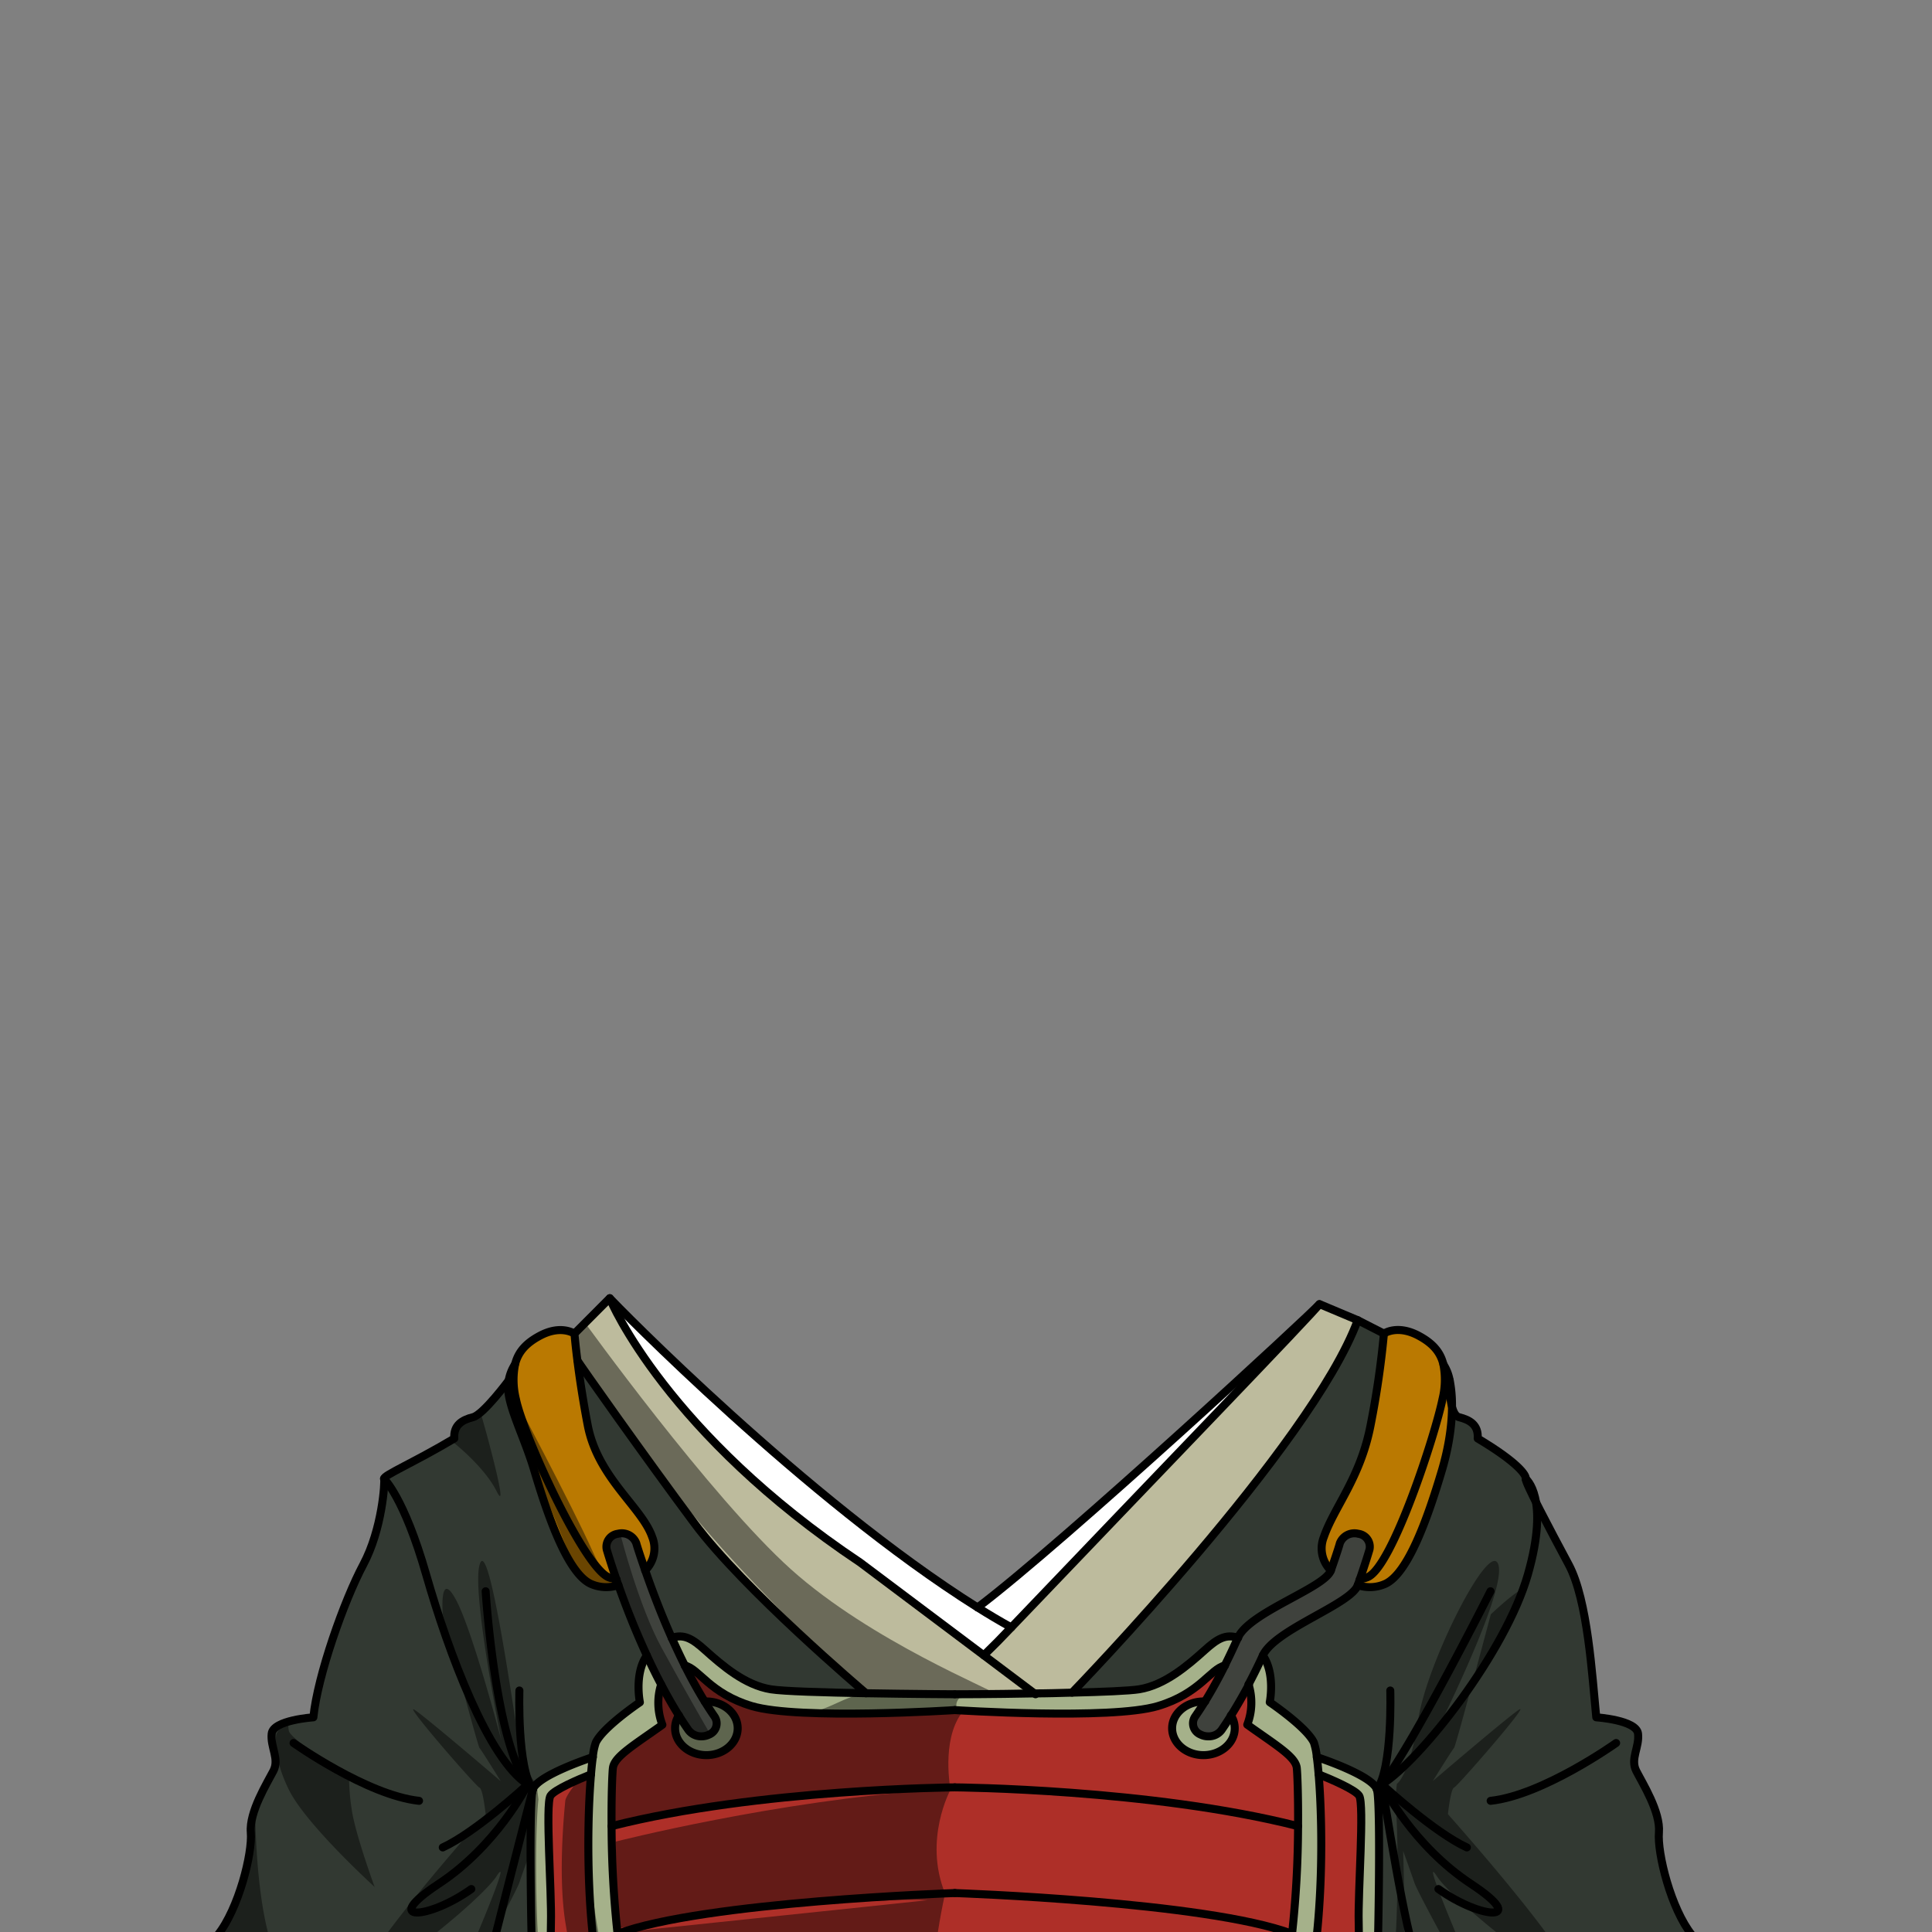 <svg xmlns="http://www.w3.org/2000/svg" viewBox="0 0 432 432">
  <rect x="0" y="0" width="432" height="432" fill="#808080" stroke="none"/>
  <defs>
    <style>.BUNTAI_OTTER_OUTFIT_BUNTAI_OTTER_OUTFIT_2_cls-1{isolation:isolate;}.BUNTAI_OTTER_OUTFIT_BUNTAI_OTTER_OUTFIT_2_cls-2{fill:#ae2f28;}.BUNTAI_OTTER_OUTFIT_BUNTAI_OTTER_OUTFIT_2_cls-3{fill:#a5b18a;}.BUNTAI_OTTER_OUTFIT_BUNTAI_OTTER_OUTFIT_2_cls-4{fill:#3f423d;}.BUNTAI_OTTER_OUTFIT_BUNTAI_OTTER_OUTFIT_2_cls-5{fill:#323932;}.BUNTAI_OTTER_OUTFIT_BUNTAI_OTTER_OUTFIT_2_cls-6{fill:#ba7901;}.BUNTAI_OTTER_OUTFIT_BUNTAI_OTTER_OUTFIT_2_cls-7{fill:#fff;}.BUNTAI_OTTER_OUTFIT_BUNTAI_OTTER_OUTFIT_2_cls-8{fill:#bdbb9d;}.BUNTAI_OTTER_OUTFIT_BUNTAI_OTTER_OUTFIT_2_cls-9{fill:none;stroke:#000;stroke-linecap:round;stroke-linejoin:round;stroke-width:1.79px;}.BUNTAI_OTTER_OUTFIT_BUNTAI_OTTER_OUTFIT_2_cls-10{opacity:0.43;mix-blend-mode:multiply;}</style>
  </defs>
  <g class="BUNTAI_OTTER_OUTFIT_BUNTAI_OTTER_OUTFIT_2_cls-1">
    <g id="outfit">
      <path class="BUNTAI_OTTER_OUTFIT_BUNTAI_OTTER_OUTFIT_2_cls-2" d="M303.91,401.53c1.2,1.87-.29,21.67-.1,28.39s-.3,20.73-3.57,22.51c-2.15,1.17-6.71.41-9.61-.25,5.45-16.28,5.29-42.7,4.23-55.43C297.74,397.9,303.05,400.18,303.91,401.53Z" />
      <path class="BUNTAI_OTTER_OUTFIT_BUNTAI_OTTER_OUTFIT_2_cls-2" d="M288.91,432.41c-1.08,9.27-2.93,18.06-6.07,23.34v.76H144.17v-.76c-3.15-5.28-5-14.07-6.08-23.34,19.08-7.2,75.41-9.12,75.41-9.12S269.84,425.21,288.91,432.41Z" />
      <path class="BUNTAI_OTTER_OUTFIT_BUNTAI_OTTER_OUTFIT_2_cls-2" d="M151.78,383.57a5.21,5.21,0,0,0-.86,2.89c0,3.32,3.15,6,7,6s7-2.7,7-6-3.14-6-7-6a2.36,2.36,0,0,0-.38,0c-1.6-2.58-3.08-5.3-4.46-8.05,3.27.76,5.58,6.26,15,9.08,10.59,3.17,45.4.9,45.4.9s34.82,2.27,45.41-.9c9.4-2.82,11.71-8.32,15-9.08-1.37,2.75-2.86,5.47-4.45,8.05a2.48,2.48,0,0,0-.39,0c-3.88,0-7,2.7-7,6s3.15,6,7,6,7-2.7,7-6a5.19,5.19,0,0,0-.87-2.88c1.4-2.24,2.73-4.57,4-6.93a13.7,13.7,0,0,1-.29,9c6.42,4.59,10.66,7.08,11.06,9.57.12.82.36,6,.3,13.09-32.71-8.34-76.75-8.67-76.75-8.67s-44,.33-76.75,8.67c-.06-7.11.18-12.27.31-13.09.39-2.49,4.63-5,11.05-9.57a13.67,13.67,0,0,1-.28-9C149.07,379,150.38,381.33,151.78,383.57Z" />
      <path class="BUNTAI_OTTER_OUTFIT_BUNTAI_OTTER_OUTFIT_2_cls-2" d="M290.25,408.33a228.15,228.15,0,0,1-1.34,24.08c-19.07-7.2-75.41-9.12-75.41-9.12s-56.33,1.92-75.41,9.12a228.15,228.15,0,0,1-1.34-24.08c32.71-8.34,76.75-8.67,76.75-8.67S257.54,400,290.25,408.33Z" />
      <path class="BUNTAI_OTTER_OUTFIT_BUNTAI_OTTER_OUTFIT_2_cls-2" d="M132.15,396.75c-1.07,12.73-1.23,39.15,4.22,55.43-2.89.66-7.46,1.42-9.61.25-3.27-1.78-3.77-15.8-3.57-22.51s-1.29-26.52-.1-28.39C124,400.18,129.26,397.9,132.15,396.75Z" />
      <path class="BUNTAI_OTTER_OUTFIT_BUNTAI_OTTER_OUTFIT_2_cls-3" d="M275.22,383.58a5.19,5.19,0,0,1,.87,2.88c0,3.32-3.15,6-7,6s-7-2.7-7-6,3.15-6,7-6a2.48,2.48,0,0,1,.39,0q-1.08,1.74-2.22,3.39a2.7,2.7,0,0,0,1.21,4,3.72,3.72,0,0,0,1.72.41,3.57,3.57,0,0,0,3-1.43C273.82,385.77,274.54,384.68,275.22,383.58Z" />
      <path class="BUNTAI_OTTER_OUTFIT_BUNTAI_OTTER_OUTFIT_2_cls-3" d="M158,380.43c3.89,0,7,2.7,7,6s-3.14,6-7,6-7-2.7-7-6a5.21,5.21,0,0,1,.86-2.89c.69,1.11,1.41,2.2,2.14,3.25a3.54,3.54,0,0,0,2.93,1.43,3.83,3.83,0,0,0,1.74-.41,2.7,2.7,0,0,0,1.19-4c-.76-1.1-1.5-2.23-2.21-3.39A2.36,2.36,0,0,1,158,380.43Z" />
      <path class="BUNTAI_OTTER_OUTFIT_BUNTAI_OTTER_OUTFIT_2_cls-3" d="M307.89,400.17c-1-3.23-13.44-7.28-13.44-7.28a14.35,14.35,0,0,0-.66-3.25c-1.66-3.47-9.86-9-9.86-9s1.3-6.34-1.55-10.47c-1,2.15-2.06,4.33-3.2,6.48h0a13.7,13.7,0,0,1-.29,9c6.42,4.59,10.66,7.08,11.06,9.57.12.82.36,6,.3,13.09a228.15,228.15,0,0,1-1.34,24.08c-1.08,9.27-2.93,18.06-6.07,23.34v.76h6.09c.11-.25.22-.51.34-.77,3.45.89,10.13,2.45,12.65,1.71a5.38,5.38,0,0,0,2.53-1.7c1.88-2.12,2.95-5.7,3.23-8.84C308.08,442.57,308.88,403.4,307.89,400.17Zm-4.08,29.75c.2,6.71-.3,20.73-3.57,22.51-2.15,1.17-6.71.41-9.61-.25,5.45-16.28,5.29-42.7,4.23-55.43,2.88,1.15,8.19,3.43,9.05,4.78C305.11,403.4,303.62,423.2,303.81,429.92Z" />
      <path class="BUNTAI_OTTER_OUTFIT_BUNTAI_OTTER_OUTFIT_2_cls-3" d="M269.36,369c-3.84,3.45-8.93,7.84-14.69,8.77-2.09.34-8.13.59-15,.75-2.74.07-5.63.13-8.45.17-9.3.15-17.76.19-17.76.19s-9.76,0-19.86-.23c-9.15-.16-18.58-.43-21.3-.88-5.76-.93-10.85-5.32-14.7-8.77-2.77-2.5-4.68-3.67-7.46-2.73.91,2,1.89,4.11,2.92,6.17h0c3.27.76,5.58,6.26,15,9.08,10.59,3.17,45.4.9,45.4.9s34.82,2.27,45.41-.9c9.4-2.82,11.71-8.32,15-9.08h0c1-2.06,2-4.14,2.92-6.17C274,365.29,272.13,366.46,269.36,369Z" />
      <path class="BUNTAI_OTTER_OUTFIT_BUNTAI_OTTER_OUTFIT_2_cls-3" d="M148.11,385.67a13.67,13.67,0,0,1-.28-9c-1.14-2.15-2.21-4.34-3.2-6.49-2.86,4.13-1.55,10.48-1.55,10.48s-8.21,5.54-9.86,9a13.27,13.27,0,0,0-.66,3.25s-12.45,4.05-13.45,7.28c0,.07,0,.16-.06.26-.89,4.68-.12,42.24.27,46.48.28,3.14,1.35,6.72,3.24,8.84a5.3,5.3,0,0,0,2.52,1.7c2.52.74,9.2-.82,12.66-1.71.11.26.23.52.34.77h6.09v-.76c-3.15-5.28-5-14.07-6.08-23.34a228.15,228.15,0,0,1-1.34-24.08c-.06-7.11.18-12.27.31-13.09C137.45,392.75,141.69,390.26,148.11,385.67Zm-21.35,66.76c-3.27-1.78-3.77-15.8-3.57-22.51s-1.29-26.52-.1-28.39c.87-1.35,6.17-3.63,9.06-4.78-1.07,12.73-1.23,39.15,4.22,55.43C133.48,452.84,128.91,453.6,126.76,452.43Z" />
      <path class="BUNTAI_OTTER_OUTFIT_BUNTAI_OTTER_OUTFIT_2_cls-4" d="M304.06,353.14l-.46,1.3c-1.51,4.28-18.53,9.88-21.22,15.72-1,2.15-2.06,4.33-3.2,6.48h0c-1.23,2.36-2.56,4.69-4,6.93-.68,1.1-1.4,2.19-2.12,3.24a3.57,3.57,0,0,1-3,1.43,3.72,3.72,0,0,1-1.72-.41,2.7,2.7,0,0,1-1.21-4q1.14-1.65,2.22-3.39c1.59-2.58,3.08-5.3,4.45-8.05h0c1-2.06,2-4.14,2.92-6.17,2.56-5.75,19.44-11.17,20.8-15.08,1.26-3.65,1.95-6,2-6.06a3.49,3.49,0,0,1,4.14-2.13,2.92,2.92,0,0,1,2.49,3.53C306.13,346.8,305.38,349.33,304.06,353.14Z" />
      <path class="BUNTAI_OTTER_OUTFIT_BUNTAI_OTTER_OUTFIT_2_cls-4" d="M159.78,383.84a2.7,2.7,0,0,1-1.19,4,3.83,3.83,0,0,1-1.74.41,3.54,3.54,0,0,1-2.93-1.43c-.73-1.05-1.45-2.14-2.14-3.25-1.4-2.24-2.71-4.57-3.95-6.93-1.14-2.15-2.21-4.34-3.2-6.49-2.69-5.84-4.84-11.43-6.35-15.71-.17-.45-.32-.88-.45-1.3h0c-1.32-3.81-2.06-6.33-2.15-6.64a2.92,2.92,0,0,1,2.48-3.54,3.47,3.47,0,0,1,4.13,2.13c0,.07.72,2.41,2,6.06,1.35,3.91,3.36,9.33,5.92,15.08.91,2,1.89,4.11,2.92,6.17h0c1.38,2.75,2.86,5.47,4.46,8.05C158.28,381.61,159,382.74,159.78,383.84Z" />
      <path class="BUNTAI_OTTER_OUTFIT_BUNTAI_OTTER_OUTFIT_2_cls-5" d="M307.68,446.91c.4-4.34,1.2-43.51.21-46.74A8.51,8.51,0,0,0,309,399h0c.13.76,5.53,35.21,7.83,38.8s1.68,18,1.68,18H304.45C306.33,453.63,307.4,450.05,307.68,446.91Z" />
      <path class="BUNTAI_OTTER_OUTFIT_BUNTAI_OTTER_OUTFIT_2_cls-5" d="M122.56,455.75H107.22c.32-3,1.54-14.35,2.17-17.28.69-3.22,8.84-34.85,9.66-38-.89,4.68-.12,42.24.27,46.48C119.6,450.05,120.67,453.63,122.56,455.75Z" />
      <path class="BUNTAI_OTTER_OUTFIT_BUNTAI_OTTER_OUTFIT_2_cls-5" d="M316.82,437.79c-2.3-3.59-7.7-38-7.83-38.8h0c8.84-5.6,27.68-29.57,32.64-46.9s-.48-21.42-.48-21.42c-.2.76,5.35,11.22,9.62,19.2S356,374.68,356.93,384c0,0,9,.59,9.34,3.65s-1.78,5.61-.4,8.33,5.46,9.18,5.07,13.77,2.67,17.08,7.44,23,3.77,9.68,3.77,9.68L381,449l2.51,6.74h-65S319.14,441.41,316.82,437.79Z" />
      <path class="BUNTAI_OTTER_OUTFIT_BUNTAI_OTTER_OUTFIT_2_cls-5" d="M303.59,295.19l5.87,3a203.88,203.88,0,0,1-3,20.56c-2.28,11.73-8.15,18.27-10.43,24.91a6.87,6.87,0,0,0,1.57,7.48c-1.36,3.91-18.24,9.33-20.8,15.08-2.78-.94-4.69.23-7.46,2.73-3.84,3.45-8.93,7.84-14.69,8.77-2.09.34-8.13.59-15,.75C239.71,378.48,293.3,323.21,303.59,295.19Z" />
      <path class="BUNTAI_OTTER_OUTFIT_BUNTAI_OTTER_OUTFIT_2_cls-5" d="M309,399a8.51,8.51,0,0,1-1.1,1.19c-1-3.23-13.44-7.28-13.44-7.28a14.35,14.35,0,0,0-.66-3.25c-1.66-3.47-9.86-9-9.86-9s1.3-6.34-1.55-10.47c2.69-5.84,19.71-11.44,21.22-15.72a8.43,8.43,0,0,0,6.26-.33c4.89-2.37,9.19-13.94,12.56-25.32,2.5-8.42,2.69-15.69,1.74-20.13,0,0-.29,7.64,2.09,8.23s4.37,1.7,4.17,4.76c9,5.36,10.93,8.24,10.73,9,0,0,5.45,4.08.48,21.42S317.83,393.38,309,399Z" />
      <path class="BUNTAI_OTTER_OUTFIT_BUNTAI_OTTER_OUTFIT_2_cls-5" d="M119.05,400.43c-.82,3.19-9,34.82-9.66,38-.63,2.93-1.85,14.24-2.17,17.28H43.53L46,449l-1.19-6.52s-1-3.74,3.77-9.68,7.85-18.44,7.46-23,3.67-11,5.05-13.77-.69-5.27-.38-8.33S70.07,384,70.07,384c.9-9.35,6.86-26.18,11.13-34.17s4.86-18.44,4.66-19.2c0,0,4.46,4.08,9.43,21.42S109.17,393.38,118,399a8.51,8.51,0,0,0,1.1,1.19C119.09,400.24,119.07,400.33,119.05,400.43Z" />
      <path class="BUNTAI_OTTER_OUTFIT_BUNTAI_OTTER_OUTFIT_2_cls-5" d="M155.26,340.57c11,14.77,37.7,37.46,38.38,38-9.15-.16-18.58-.43-21.3-.88-5.76-.93-10.85-5.32-14.7-8.77-2.77-2.5-4.68-3.67-7.46-2.73-2.56-5.75-4.57-11.17-5.92-15.08a6.88,6.88,0,0,0,1.57-7.48c-2.29-6.64-12.11-13.18-14.4-24.91-1.12-5.82-1.87-10.94-2.33-14.61C129.43,304.8,144.31,325.85,155.26,340.57Z" />
      <path class="BUNTAI_OTTER_OUTFIT_BUNTAI_OTTER_OUTFIT_2_cls-5" d="M118,399c-8.84-5.6-17.76-29.57-22.72-46.9s-9.43-21.42-9.43-21.42c-.2-.77,6.66-3.65,15.69-9-.21-3.06,1.78-4.16,4.17-4.76s8-8.23,8-8.23c-1,4.44,3.21,11.71,5.71,20.13,3.37,11.38,7.67,22.95,12.55,25.32a8.46,8.46,0,0,0,6.27.33c1.51,4.28,3.66,9.87,6.35,15.71-2.86,4.13-1.55,10.48-1.55,10.48s-8.21,5.54-9.86,9a13.27,13.27,0,0,0-.66,3.25s-12.45,4.05-13.45,7.28A8.51,8.51,0,0,1,118,399Z" />
      <path class="BUNTAI_OTTER_OUTFIT_BUNTAI_OTTER_OUTFIT_2_cls-6" d="M322.77,305.1a9.54,9.54,0,0,1,1.39,3.56c.95,4.44.76,11.71-1.74,20.13-3.37,11.38-7.67,22.95-12.56,25.32a8.43,8.43,0,0,1-6.26.33l.46-1.3a8.21,8.21,0,0,0,1.71-.47c5.57-2.21,15.2-32,16.79-39.85a17.89,17.89,0,0,0,.2-7.72Z" />
      <path class="BUNTAI_OTTER_OUTFIT_BUNTAI_OTTER_OUTFIT_2_cls-6" d="M322.76,305.1a17.89,17.89,0,0,1-.2,7.72c-1.59,7.89-11.22,37.64-16.79,39.85a8.21,8.21,0,0,1-1.71.47c1.32-3.81,2.07-6.34,2.16-6.65a2.92,2.92,0,0,0-2.49-3.53,3.49,3.49,0,0,0-4.14,2.13c0,.07-.71,2.41-2,6.06a6.87,6.87,0,0,1-1.57-7.48c2.28-6.64,8.15-13.18,10.43-24.91a203.88,203.88,0,0,0,3-20.56s3-2.13,7.84.51C320.18,300.27,322.06,302.17,322.76,305.1Z" />
      <path class="BUNTAI_OTTER_OUTFIT_BUNTAI_OTTER_OUTFIT_2_cls-6" d="M136.1,352.67c-5.57-2.21-19.16-32-20.75-39.85a17.89,17.89,0,0,1-.2-7.72c.7-2.93,2.58-4.83,5.46-6.39,4.87-2.64,7.84-.51,7.84-.51s.17,2.23.64,5.93v0c.46,3.67,1.21,8.79,2.33,14.61,2.29,11.73,12.11,18.27,14.4,24.91a6.88,6.88,0,0,1-1.57,7.48c-1.26-3.65-1.95-6-2-6.06a3.47,3.47,0,0,0-4.13-2.13,2.92,2.92,0,0,0-2.48,3.54c.09.31.83,2.83,2.15,6.64A8.47,8.47,0,0,1,136.1,352.67Z" />
      <path class="BUNTAI_OTTER_OUTFIT_BUNTAI_OTTER_OUTFIT_2_cls-6" d="M138.28,354.44a8.46,8.46,0,0,1-6.27-.33c-4.88-2.37-9.18-13.94-12.55-25.32-2.5-8.42-6.66-15.69-5.71-20.13a9.54,9.54,0,0,1,1.39-3.56h0a17.89,17.89,0,0,0,.2,7.72c1.59,7.89,15.18,37.64,20.75,39.85a8.47,8.47,0,0,0,1.72.47h0C138,353.56,138.11,354,138.28,354.44Z" />
      <path class="BUNTAI_OTTER_OUTFIT_BUNTAI_OTTER_OUTFIT_2_cls-7" d="M218.6,359.44c-38.34-24.08-81.23-68-82.24-69.15.27.93,13,30.42,56,59.12L220,370.15q3.14-3.06,6.17-6.26c30.22-31.65,68.05-70.83,68.88-72.26C293.73,293.26,238,344.77,218.6,359.44Z" />
      <path class="BUNTAI_OTTER_OUTFIT_BUNTAI_OTTER_OUTFIT_2_cls-8" d="M295,291.59l0,0c-.83,1.43-38.66,40.61-68.88,72.26q-3,3.19-6.17,6.26l-27.64-20.74c-43-28.7-55.69-58.19-56-59.12v0l-7.9,7.93s.17,2.23.64,5.93v0c.33.65,15.21,21.7,26.16,36.42s37.7,37.46,38.38,38c10.1.18,19.86.23,19.86.23s8.46,0,17.76-.19c2.82,0,5.71-.1,8.45-.17,0,0,53.59-55.27,63.88-83.29Z" />
      <path class="BUNTAI_OTTER_OUTFIT_BUNTAI_OTTER_OUTFIT_2_cls-9" d="M309,399c.13.76,5.53,35.21,7.83,38.8s1.68,18,1.68,18" />
      <path class="BUNTAI_OTTER_OUTFIT_BUNTAI_OTTER_OUTFIT_2_cls-9" d="M107.22,455.75c.32-3,1.54-14.35,2.17-17.28.69-3.22,8.84-34.85,9.66-38" />
      <path class="BUNTAI_OTTER_OUTFIT_BUNTAI_OTTER_OUTFIT_2_cls-9" d="M295,291.63c-1.28,1.63-57,53.14-76.41,67.81" />
      <path class="BUNTAI_OTTER_OUTFIT_BUNTAI_OTTER_OUTFIT_2_cls-9" d="M136.36,290.29c1,1.14,43.9,45.07,82.24,69.15,2.51,1.58,5,3.06,7.53,4.45" />
      <path class="BUNTAI_OTTER_OUTFIT_BUNTAI_OTTER_OUTFIT_2_cls-9" d="M239.71,378.48s53.59-55.27,63.88-83.29" />
      <path class="BUNTAI_OTTER_OUTFIT_BUNTAI_OTTER_OUTFIT_2_cls-9" d="M309.46,298.2l-5.87-3-8.55-3.6,0,0c-.83,1.43-38.66,40.61-68.88,72.26q-3,3.19-6.17,6.26" />
      <path class="BUNTAI_OTTER_OUTFIT_BUNTAI_OTTER_OUTFIT_2_cls-9" d="M193.65,378.62h0c-.68-.58-27.41-23.27-38.38-38s-25.83-35.77-26.16-36.42" />
      <path class="BUNTAI_OTTER_OUTFIT_BUNTAI_OTTER_OUTFIT_2_cls-9" d="M128.45,298.2l7.9-7.93v0c.27.93,13,30.42,56,59.12L220,370.15l11.3,8.5.25.19" />
      <path class="BUNTAI_OTTER_OUTFIT_BUNTAI_OTTER_OUTFIT_2_cls-9" d="M213.5,423.29s56.34,1.92,75.41,9.12" />
      <path class="BUNTAI_OTTER_OUTFIT_BUNTAI_OTTER_OUTFIT_2_cls-9" d="M213.5,399.66s44,.33,76.75,8.67h0" />
      <path class="BUNTAI_OTTER_OUTFIT_BUNTAI_OTTER_OUTFIT_2_cls-9" d="M275.22,383.57h0a5.19,5.19,0,0,1,.87,2.88c0,3.32-3.15,6-7,6s-7-2.7-7-6,3.15-6,7-6a2.48,2.48,0,0,1,.39,0" />
      <path class="BUNTAI_OTTER_OUTFIT_BUNTAI_OTTER_OUTFIT_2_cls-9" d="M273.89,372.4c-1.37,2.75-2.86,5.47-4.45,8.05q-1.08,1.74-2.22,3.39a2.7,2.7,0,0,0,1.21,4,3.72,3.72,0,0,0,1.72.41,3.57,3.57,0,0,0,3-1.43c.72-1.05,1.44-2.14,2.12-3.24,1.4-2.24,2.73-4.57,4-6.93" />
      <path class="BUNTAI_OTTER_OUTFIT_BUNTAI_OTTER_OUTFIT_2_cls-9" d="M279.18,376.64c1.14-2.15,2.21-4.33,3.2-6.48,2.69-5.84,19.71-11.44,21.22-15.72l.46-1.3c1.32-3.81,2.07-6.34,2.16-6.65a2.92,2.92,0,0,0-2.49-3.53,3.49,3.49,0,0,0-4.14,2.13c0,.07-.71,2.41-2,6.06-1.36,3.91-18.24,9.33-20.8,15.08-.9,2-1.88,4.11-2.92,6.17" />
      <path class="BUNTAI_OTTER_OUTFIT_BUNTAI_OTTER_OUTFIT_2_cls-9" d="M341.15,330.66s5.45,4.08.48,21.42S317.83,393.38,309,399" />
      <path class="BUNTAI_OTTER_OUTFIT_BUNTAI_OTTER_OUTFIT_2_cls-9" d="M309,399c.48.44,11.75,10.77,19,14.09" />
      <path class="BUNTAI_OTTER_OUTFIT_BUNTAI_OTTER_OUTFIT_2_cls-9" d="M309,399h0c.21.41,6.9,13.67,19.93,22.25,13.24,8.73,2.2,7.94-7.3,1.14" />
      <path class="BUNTAI_OTTER_OUTFIT_BUNTAI_OTTER_OUTFIT_2_cls-9" d="M361.37,389.74S345,401.41,333.31,402.67" />
      <path class="BUNTAI_OTTER_OUTFIT_BUNTAI_OTTER_OUTFIT_2_cls-9" d="M324.16,308.66s-.29,7.64,2.09,8.23,4.37,1.7,4.17,4.76c9,5.36,10.93,8.24,10.73,9s5.35,11.22,9.62,19.2S356,374.68,356.93,384c0,0,9,.59,9.34,3.65s-1.78,5.61-.4,8.33,5.46,9.18,5.07,13.77,2.67,17.08,7.44,23,3.77,9.68,3.77,9.68L381,449l2.51,6.74H304.39" />
      <path class="BUNTAI_OTTER_OUTFIT_BUNTAI_OTTER_OUTFIT_2_cls-9" d="M304.05,353.14h0a8.21,8.21,0,0,0,1.71-.47c5.57-2.21,15.2-32,16.79-39.85a17.89,17.89,0,0,0,.2-7.72c-.7-2.93-2.58-4.83-5.46-6.39-4.87-2.64-7.84-.51-7.84-.51a203.88,203.88,0,0,1-3,20.56c-2.28,11.73-8.15,18.27-10.43,24.91a6.87,6.87,0,0,0,1.57,7.48" />
      <path class="BUNTAI_OTTER_OUTFIT_BUNTAI_OTTER_OUTFIT_2_cls-9" d="M310.87,378s.55,17.41-3,22.17" />
      <path class="BUNTAI_OTTER_OUTFIT_BUNTAI_OTTER_OUTFIT_2_cls-9" d="M303.59,354.44h0a8.43,8.43,0,0,0,6.26-.33c4.89-2.37,9.19-13.94,12.56-25.32,2.5-8.42,2.69-15.69,1.74-20.13a9.54,9.54,0,0,0-1.39-3.56" />
      <path class="BUNTAI_OTTER_OUTFIT_BUNTAI_OTTER_OUTFIT_2_cls-9" d="M333.28,355.81S316.24,389.65,309,399a8.51,8.51,0,0,1-1.1,1.19" />
      <path class="BUNTAI_OTTER_OUTFIT_BUNTAI_OTTER_OUTFIT_2_cls-9" d="M290.63,452.18c2.9.66,7.46,1.42,9.61.25,3.27-1.78,3.77-15.8,3.57-22.51s1.3-26.52.1-28.39c-.86-1.35-6.17-3.63-9.05-4.78" />
      <path class="BUNTAI_OTTER_OUTFIT_BUNTAI_OTTER_OUTFIT_2_cls-9" d="M289.27,455.74c3.45.89,10.13,2.45,12.65,1.71a5.38,5.38,0,0,0,2.53-1.7c1.88-2.12,2.95-5.7,3.23-8.84.4-4.34,1.2-43.51.21-46.74s-13.44-7.28-13.44-7.28" />
      <path class="BUNTAI_OTTER_OUTFIT_BUNTAI_OTTER_OUTFIT_2_cls-9" d="M279.18,376.64h0a13.7,13.7,0,0,1-.29,9c6.42,4.59,10.66,7.08,11.06,9.57.12.82.36,6,.3,13.09a228.15,228.15,0,0,1-1.34,24.08c-1.08,9.27-2.93,18.06-6.07,23.34" />
      <path class="BUNTAI_OTTER_OUTFIT_BUNTAI_OTTER_OUTFIT_2_cls-9" d="M213.5,382.38s34.82,2.27,45.41-.9c9.4-2.82,11.71-8.32,15-9.08h0" />
      <path class="BUNTAI_OTTER_OUTFIT_BUNTAI_OTTER_OUTFIT_2_cls-9" d="M282.37,370.15a0,0,0,0,0,0,0c2.85,4.13,1.55,10.47,1.55,10.47s8.2,5.54,9.86,9a14.35,14.35,0,0,1,.66,3.25c.15,1.07.28,2.37.41,3.86,1.06,12.73,1.22,39.15-4.23,55.43-.42,1.26-.88,2.44-1.36,3.56-.12.26-.23.52-.34.77H138.08" />
      <path class="BUNTAI_OTTER_OUTFIT_BUNTAI_OTTER_OUTFIT_2_cls-9" d="M213.5,378.84s8.46,0,17.76-.19c2.82,0,5.71-.1,8.45-.17,6.83-.16,12.87-.41,15-.75,5.76-.93,10.85-5.32,14.69-8.77,2.77-2.5,4.68-3.67,7.46-2.73" />
      <path class="BUNTAI_OTTER_OUTFIT_BUNTAI_OTTER_OUTFIT_2_cls-9" d="M213.5,423.29s-56.33,1.92-75.41,9.12" />
      <path class="BUNTAI_OTTER_OUTFIT_BUNTAI_OTTER_OUTFIT_2_cls-9" d="M213.5,399.66s-44,.33-76.75,8.67h0" />
      <path class="BUNTAI_OTTER_OUTFIT_BUNTAI_OTTER_OUTFIT_2_cls-9" d="M157.57,380.45a2.36,2.36,0,0,1,.38,0c3.89,0,7,2.7,7,6s-3.14,6-7,6-7-2.7-7-6a5.21,5.21,0,0,1,.86-2.89" />
      <path class="BUNTAI_OTTER_OUTFIT_BUNTAI_OTTER_OUTFIT_2_cls-9" d="M153.11,372.4c1.38,2.75,2.86,5.47,4.46,8.05.71,1.16,1.45,2.29,2.21,3.39a2.7,2.7,0,0,1-1.19,4,3.83,3.83,0,0,1-1.74.41,3.54,3.54,0,0,1-2.93-1.43c-.73-1.05-1.45-2.14-2.14-3.25-1.4-2.24-2.71-4.57-3.95-6.93-1.14-2.15-2.21-4.34-3.2-6.49-2.69-5.84-4.84-11.43-6.35-15.71-.17-.45-.32-.88-.45-1.3" />
      <path class="BUNTAI_OTTER_OUTFIT_BUNTAI_OTTER_OUTFIT_2_cls-9" d="M137.82,353.14c-1.32-3.81-2.06-6.33-2.15-6.64a2.92,2.92,0,0,1,2.48-3.54,3.47,3.47,0,0,1,4.13,2.13c0,.07.72,2.41,2,6.06,1.35,3.91,3.36,9.33,5.92,15.08.91,2,1.89,4.11,2.92,6.17" />
      <path class="BUNTAI_OTTER_OUTFIT_BUNTAI_OTTER_OUTFIT_2_cls-9" d="M85.86,330.66s4.46,4.08,9.43,21.42S109.17,393.38,118,399" />
      <path class="BUNTAI_OTTER_OUTFIT_BUNTAI_OTTER_OUTFIT_2_cls-9" d="M118,399c-.48.44-11.75,10.77-19,14.09" />
      <path class="BUNTAI_OTTER_OUTFIT_BUNTAI_OTTER_OUTFIT_2_cls-9" d="M118,399h0c-.2.41-6.9,13.67-19.93,22.25-13.24,8.73-2.18,7.94,7.32,1.14" />
      <path class="BUNTAI_OTTER_OUTFIT_BUNTAI_OTTER_OUTFIT_2_cls-9" d="M65.64,389.74s16.41,11.67,28.06,12.93" />
      <path class="BUNTAI_OTTER_OUTFIT_BUNTAI_OTTER_OUTFIT_2_cls-9" d="M113.75,308.66s-5.66,7.64-8,8.23-4.38,1.7-4.17,4.76c-9,5.36-15.89,8.24-15.69,9s-.4,11.22-4.66,19.2S71,374.68,70.07,384c0,0-9,.59-9.32,3.65s1.78,5.61.38,8.33-5.45,9.18-5.05,13.77-2.69,17.08-7.46,23-3.77,9.68-3.77,9.68L46,449l-2.51,6.74h79.1" />
      <path class="BUNTAI_OTTER_OUTFIT_BUNTAI_OTTER_OUTFIT_2_cls-9" d="M144.26,351.15a6.88,6.88,0,0,0,1.57-7.48c-2.29-6.64-12.11-13.18-14.4-24.91-1.12-5.82-1.87-10.94-2.33-14.61v0c-.47-3.7-.64-5.93-.64-5.93s-3-2.13-7.84.51c-2.88,1.56-4.76,3.46-5.46,6.39a17.89,17.89,0,0,0,.2,7.72c1.59,7.89,15.18,37.64,20.75,39.85a8.47,8.47,0,0,0,1.72.47h0" />
      <path class="BUNTAI_OTTER_OUTFIT_BUNTAI_OTTER_OUTFIT_2_cls-9" d="M116.14,378s-.55,17.41,3,22.17" />
      <path class="BUNTAI_OTTER_OUTFIT_BUNTAI_OTTER_OUTFIT_2_cls-9" d="M115.14,305.1a9.54,9.54,0,0,0-1.39,3.56c-1,4.44,3.21,11.71,5.71,20.13,3.37,11.38,7.67,22.95,12.55,25.32a8.46,8.46,0,0,0,6.27.33" />
      <path class="BUNTAI_OTTER_OUTFIT_BUNTAI_OTTER_OUTFIT_2_cls-9" d="M108.59,355.81S110.76,389.65,118,399a8.51,8.51,0,0,0,1.1,1.19" />
      <path class="BUNTAI_OTTER_OUTFIT_BUNTAI_OTTER_OUTFIT_2_cls-9" d="M132.15,396.75c-2.89,1.15-8.19,3.43-9.06,4.78-1.19,1.87.3,21.67.1,28.39s.3,20.73,3.57,22.51c2.15,1.17,6.72.41,9.61-.25" />
      <path class="BUNTAI_OTTER_OUTFIT_BUNTAI_OTTER_OUTFIT_2_cls-9" d="M132.56,392.89s-12.45,4.05-13.45,7.28c0,.07,0,.16-.06.26-.89,4.68-.12,42.24.27,46.48.28,3.14,1.35,6.72,3.24,8.84a5.3,5.3,0,0,0,2.52,1.7c2.52.74,9.2-.82,12.66-1.71" />
      <path class="BUNTAI_OTTER_OUTFIT_BUNTAI_OTTER_OUTFIT_2_cls-9" d="M144.17,455.75c-3.15-5.28-5-14.07-6.08-23.34a228.15,228.15,0,0,1-1.34-24.08c-.06-7.11.18-12.27.31-13.09.39-2.49,4.63-5,11.05-9.57a13.67,13.67,0,0,1-.28-9" />
      <path class="BUNTAI_OTTER_OUTFIT_BUNTAI_OTTER_OUTFIT_2_cls-9" d="M153.1,372.4h0c3.27.76,5.58,6.26,15,9.08,10.59,3.17,45.4.9,45.4.9" />
      <path class="BUNTAI_OTTER_OUTFIT_BUNTAI_OTTER_OUTFIT_2_cls-9" d="M138.08,456.51c-.12-.25-.23-.51-.34-.77-.49-1.12-1-2.3-1.37-3.56-5.45-16.28-5.29-42.7-4.22-55.43.12-1.49.26-2.79.41-3.86a13.27,13.27,0,0,1,.66-3.25c1.65-3.47,9.86-9,9.86-9s-1.31-6.35,1.55-10.48" />
      <path class="BUNTAI_OTTER_OUTFIT_BUNTAI_OTTER_OUTFIT_2_cls-9" d="M150.18,366.23c2.78-.94,4.69.23,7.46,2.73,3.85,3.45,8.94,7.84,14.7,8.77,2.72.45,12.15.72,21.3.88,10.1.18,19.86.23,19.86.23" />
      <g class="BUNTAI_OTTER_OUTFIT_BUNTAI_OTTER_OUTFIT_2_cls-10">
        <path d="M130.38,295.19s28.45,39.49,46.46,55.69,45.94,27.3,45.14,27.6-29.06-.48-29.06-.48-29.81-27.44-44.38-47.47-19.65-28-19.65-28l.52-4.2Z" />
        <path d="M100.82,322.08s7.31,5.58,10.22,11.36-2.45-13.6-2.45-13.6l-.86-3.06s-3.58-1.82-4.43,1.07A9,9,0,0,1,100.82,322.08Z" />
        <path d="M114.05,310.55s4.53,16.54,8.51,25.49,5.89,17.24,11.11,18.65,4.61-.25,4.61-.25-1.56,1.88-5.86-7.75S114.05,310.55,114.05,310.55Z" />
        <path d="M57.06,404.34S57,421,60,432.41s1.72,18.07,1.72,18.07v6l-17.21-.74L45.85,449a18.37,18.37,0,0,1,.59-10.82c2.18-5.32,7-10.59,8.44-17.9A156.26,156.26,0,0,0,57.06,404.34Z" />
        <path d="M61.8,387.71s-1.06,4.64,2.78,12.46,19.19,21.76,19.19,21.76-4.5-12.29-5.16-17.59a48.37,48.37,0,0,1-.56-7.14S64.91,389,64.58,387s.25-2.14-.33-1.95A7.16,7.16,0,0,0,61.8,387.71Z" />
        <path d="M129.5,397.85s-3,3.58-3.1,4.82-1.72,16,0,27.07a159,159,0,0,0,5.16,22c.37,1.21-4.37,2.72.86,2l5.23-.68s-5-25.16-5.69-33.88.19-22.46.19-22.46Z" />
        <path d="M120,398.88s-2.84-1.77-4.79-14.46-6.29-40.9-8-34.44,4.88,39.1,4.88,39.1-6.43-24.58-10.17-31.44S99,361,99,361s7.83,29.48,8.22,29.86,4.75,7.42,4.75,7.42-16.81-14.41-19.33-16,13.8,17.17,14.58,17.45,1.37,5.95,1.37,5.95S85,432.12,81.32,440.51s25.75-14.85,29.72-21-6.75,18.7-6.75,18.7l-5.82,15.53S115.08,424,116.11,421s2.53-7.12,2.53-7.12-1.08,29.41,1,35.94,3,5.91,3,5.91a239.2,239.2,0,0,1-2.65-30.17c-.39-16.68.4-23.18.4-23.18Z" />
        <path d="M312.34,398.88s2.84-1.77,4.79-14.46,16.21-40.9,17.94-34.44-14.8,39.1-14.8,39.1,16.35-24.58,20.08-31.44-7,3.33-7,3.33-7.83,29.48-8.21,29.86-4.76,7.42-4.76,7.42,16.82-14.41,19.33-16-13.79,17.17-14.57,17.45-1.38,5.95-1.38,5.95,23.63,26.51,27.27,34.9-25.75-14.85-29.72-21,6.75,18.7,6.75,18.7l5.83,15.53S317.29,424,316.27,421s-2.53-7.12-2.53-7.12,1.08,29.41-1,35.94-3,5.91-3,5.91a240.42,240.42,0,0,0,2.64-30.17c.4-16.68-.4-23.18-.4-23.18Z" />
        <path d="M215.54,378.83s-3.39,1.95-.61,4.34c-4.47,6.21-2.39,17-2.39,17s-6.11,11.14-1.22,23.2c-5.23,24.39-1.89,34.27-1.89,34.27H145.07S138,443.81,139,432.08c15.59-1.66,56.13-5.85,68.4-7.19C194.57,424.08,149,429,149,429l-11.21,2.27-.09-19.49s36-9.18,71.26-11.56c-43.15,1.48-72.25,8.16-72.25,8.16l.52-13.78,10.84-8.88-1.46-6.83,1.26-2.8s-12.38-29.18-11.78-31.16,2.78-1.3,2.78-1.3,4,15.52,9,24.7,10.86,19.32,10.86,19.32,3-.51.55-4.43-5.5-9.37-5.5-9.37,13.55,9.13,22.09,9.54,12.44-4.34,17.34-4.5S215.54,378.83,215.54,378.83Z" />
      </g>
    </g>
  </g>
</svg>